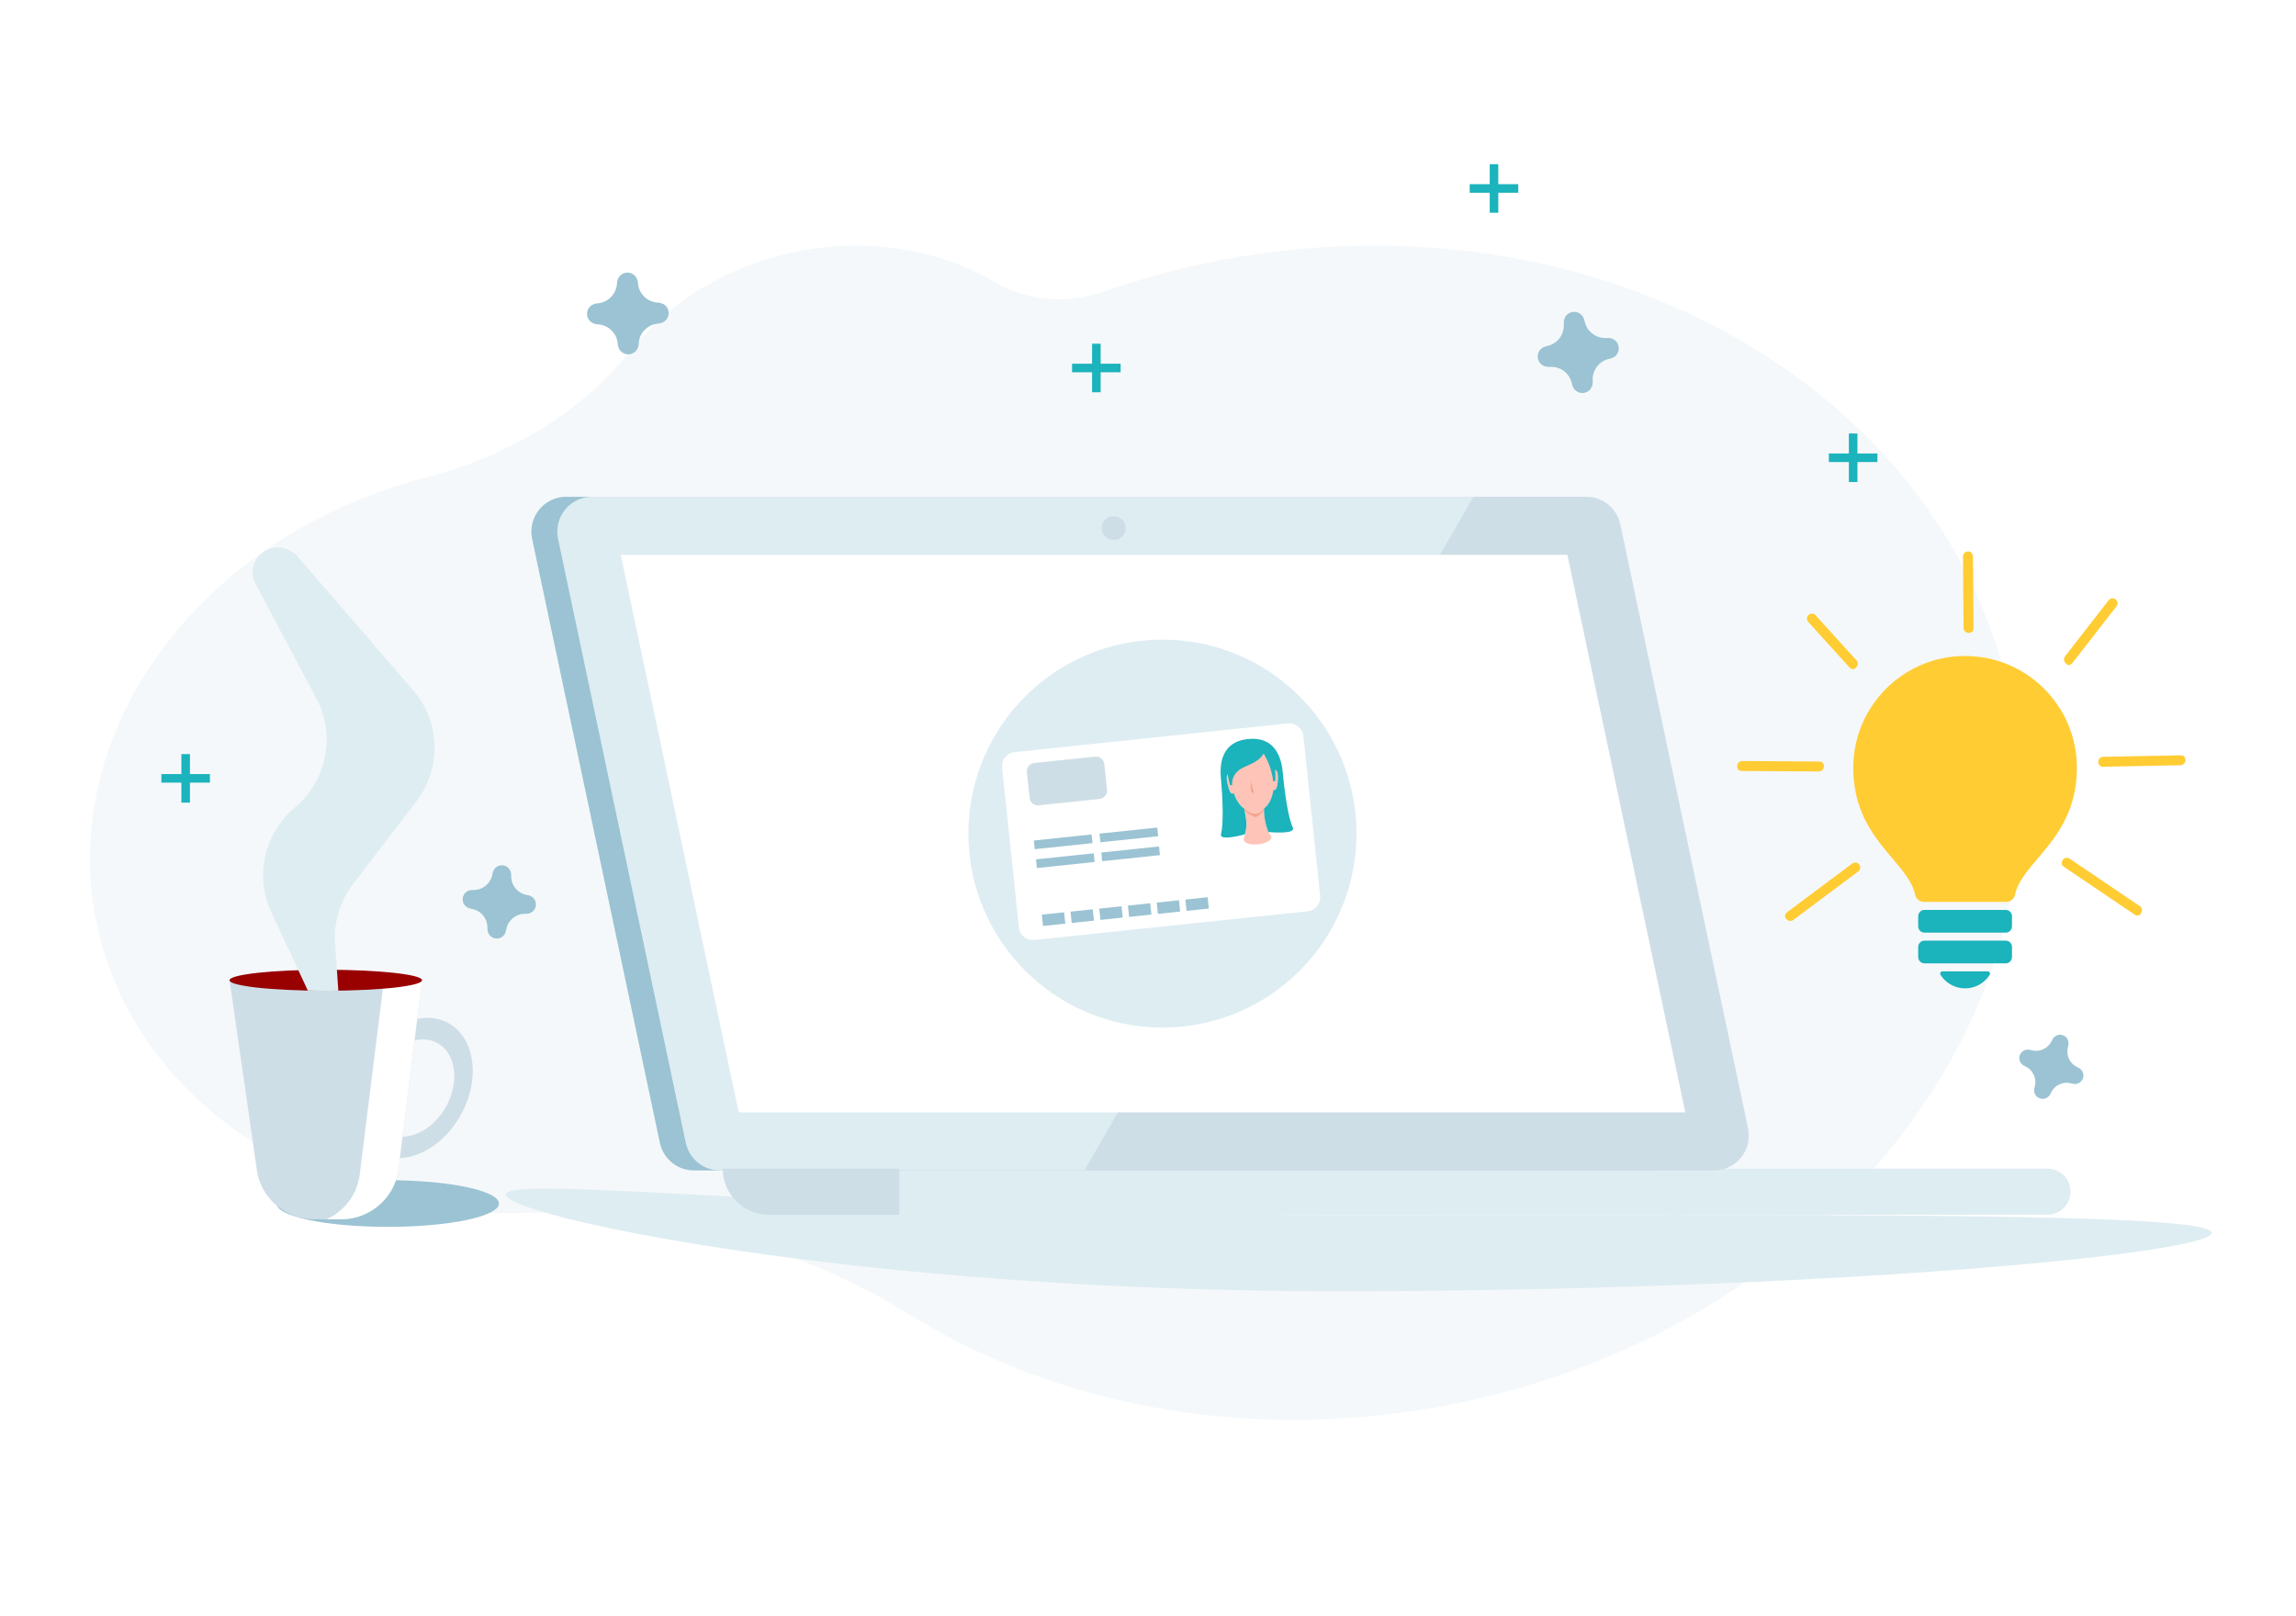 <svg width="179" height="126" xmlns="http://www.w3.org/2000/svg" xmlns:xlink="http://www.w3.org/1999/xlink">
 <title>Group</title>
 <defs>
  <polygon points="0,0.001 132.93,0.001 132.93,7.68 0,7.68 " id="path-1"/>
  <polygon points="0,0 17,0 17,18.848 0,18.848 " id="path-3"/>
  <filter id="filter-5"/>
  <filter id="filter-6"/>
  <filter id="filter-7"/>
  <filter id="filter-8"/>
 </defs>
 <g>
  <title>Layer 1</title>
  <g fill-rule="evenodd" fill="none" id="Symbols">
   <g id="Contenedor_EmptyState">
    <g id="Group">
     <g opacity="0.2" id="a.-backgrounds-/-shapes-/-curve-A" fill="#CEDEE7">
      <g id="svg_1" transform="rotate(-10 82.517 65.421) translate(-75.007 -108.183)">
       <path id="Primary-color" d="m140.703,209.039c-0.394,-0.334 -0.781,-0.671 -1.161,-1.012c-7.639,-6.868 -17.76,-11.351 -28.728,-13.036c-6.657,-1.023 -13.027,-3.71 -18.175,-8.064c-13.482,-11.402 -13.497,-29.788 -0.034,-41.206c5.939,-5.036 13.513,-7.851 21.279,-8.444c6.648,-0.508 12.895,-2.961 17.507,-7.044c0.059,-0.053 0.119,-0.105 0.179,-0.157c7.869,-6.79 20.597,-6.858 28.561,-0.148c0.046,0.038 0.091,0.077 0.136,0.116c2.127,1.826 5.198,2.624 8.173,2.135c16.964,-2.787 35.207,1.377 48.346,12.492c20.994,17.76 20.994,46.607 0,64.367c-21.01,17.774 -55.074,17.774 -76.084,-0"/>
      </g>
     </g>
     <path fill="#DEEDF2" id="Fill-1" d="m172.427,96.14c0,1.64 -30.574,4.55 -68.29,4.55c-37.715,0 -64.71,-5.896 -64.71,-7.536c0,-1.64 26.995,1.598 64.71,1.598c37.716,0 68.29,-0.251 68.29,1.389"/>
     <g id="Group-5">
      <mask id="mask-2">
       <use id="svg_2" xlink:href="#path-1"/>
      </mask>
      <g id="Clip-4"/>
      <path mask="url(#mask-2)" fill="#9BC3D3" id="Fill-3" d="m172.357,94.95c0,1.889 -30.558,3.42 -68.254,3.42c-37.696,0 -64.676,-4.951 -64.676,-6.84c0,-1.889 26.981,0 64.676,0c37.696,0 68.254,1.531 68.254,3.42"/>
     </g>
     <path opacity="0.505" fill="#FFFFFF" id="Fill-1" d="m5.926,14.69c1.381,0 2.5,1.791 2.5,4c0,2.209 -1.119,4 -2.5,4c-1.381,0 -2.5,-1.791 -2.5,-4c0,-2.209 1.119,-4 2.5,-4"/>
     <g id="f.-objects-/-devices-/-laptop-computer-A">
      <g id="laptop-computer">
       <path fill="#DEEDF2" id="Fill-1" d="m161.422,92.927c0,0.496 -0.201,0.946 -0.527,1.27c-0.325,0.326 -0.774,0.527 -1.27,0.527l-99.681,0c-1.985,0 -3.595,-1.61 -3.595,-3.595l103.276,0c0.992,0 1.798,0.804 1.798,1.798"/>
       <path fill="#9BC3D3" id="Fill-2" d="m129.18,91.269l-75.085,0c-1.28,0 -2.386,-0.899 -2.652,-2.155l-9.957,-47.092c-0.358,-1.691 0.928,-3.283 2.652,-3.283l75.081,0c1.28,0 2.386,0.898 2.652,2.155l9.961,47.092c0.358,1.691 -0.928,3.283 -2.652,3.283"/>
       <path fill="#DEEDF2" id="Fill-3" d="m133.627,91.269l-77.511,0c-1.28,0 -2.386,-0.899 -2.652,-2.155l-9.957,-47.092c-0.358,-1.691 0.928,-3.283 2.652,-3.283l77.508,0c1.28,0 2.386,0.898 2.652,2.155l9.961,47.092c0.358,1.691 -0.928,3.283 -2.652,3.283"/>
       <path fill="#CEDEE7" id="Fill-4" d="m133.627,91.269l-49.086,0l30.329,-52.531l8.797,0c1.28,0 2.385,0.899 2.651,2.155l9.96,47.092c0.358,1.69 -0.928,3.283 -2.651,3.283"/>
       <polygon points="57.588,86.743 48.395,43.264 122.194,43.264 131.391,86.743 " fill="#FFFFFF" id="Fill-5"/>
       <path fill="#CEDEE7" id="Fill-6" d="m70.116,91.13l0,3.595l-10.173,0c-1.986,0 -3.595,-1.61 -3.595,-3.595l13.768,0z"/>
       <path fill="#CEDEE7" id="Fill-7" d="m87.757,41.18c0,0.516 -0.418,0.934 -0.934,0.934c-0.516,0 -0.934,-0.418 -0.934,-0.934c0,-0.516 0.418,-0.934 0.934,-0.934c0.516,0 0.934,0.418 0.934,0.934"/>
       <path fill="#DEEDF2" id="Fill-8" d="m105.752,65.004c0,8.354 -6.773,15.127 -15.127,15.127c-8.354,0 -15.127,-6.773 -15.127,-15.127c0,-8.354 6.773,-15.127 15.127,-15.127c8.354,0 15.127,6.773 15.127,15.127"/>
      </g>
     </g>
     <g opacity="0.378" id="Group-3">
      <mask id="mask-4">
       <use id="svg_3" xlink:href="#path-3"/>
      </mask>
      <g id="Clip-2"/>
      <path mask="url(#mask-4)" fill="#FFFFFF" id="Fill-1" d="m162.334,0.554c2.26,0 4.093,2.042 4.093,4.56c0,2.518 -1.832,4.56 -4.093,4.56c-2.26,0 -4.093,-2.042 -4.093,-4.56c0,-2.518 1.832,-4.56 4.093,-4.56"/>
     </g>
     <g id="d.-food-&amp;-drinks-/-coffee-cup-C">
      <g id="Group-7">
       <path fill="#9BC3D3" id="Fill-1" d="m38.898,93.852c0,1.004 -3.882,1.818 -8.67,1.818c-4.788,0 -8.67,-0.814 -8.67,-1.818c0,-1.004 3.882,-1.818 8.67,-1.818c4.788,0 8.67,0.814 8.67,1.818"/>
       <path fill="#CEDEE7" id="Fill-2" d="m34.822,86.203c-0.797,1.5 -2.177,2.423 -3.439,2.429c-0.38,0.002 -0.748,-0.081 -1.088,-0.255c-0.15,-0.077 -0.289,-0.171 -0.416,-0.278c-1.106,-0.923 -1.29,-2.867 -0.363,-4.62c0.663,-1.25 1.733,-2.098 2.801,-2.348c0.6,-0.142 1.199,-0.097 1.726,0.174c1.352,0.696 1.754,2.624 0.988,4.454c-0.061,0.148 -0.13,0.297 -0.209,0.443m0.054,-6.468c-0.718,-0.369 -1.531,-0.45 -2.349,-0.285c-1.59,0.317 -3.201,1.563 -4.187,3.424c-1.495,2.821 -0.991,5.988 1.124,7.073c0.136,0.07 0.275,0.128 0.416,0.178c0.413,0.144 0.848,0.204 1.293,0.186c1.784,-0.07 3.708,-1.389 4.827,-3.503c0.184,-0.346 0.336,-0.696 0.461,-1.048c0.886,-2.518 0.271,-5.072 -1.584,-6.025"/>
       <path fill="#CEDEE7" id="Fill-3" d="m32.902,76.439c0,0.009 -0.002,0.016 -0.004,0.025l0,0.004l-0.372,2.983l-0.209,1.681l-0.577,4.629l-0.357,2.872l-0.211,1.679l-0.105,0.853c-0.121,0.969 -0.55,1.832 -1.188,2.501c-0.829,0.876 -2.011,1.416 -3.308,1.416l-2.06,0c-2.09,0 -3.883,-1.402 -4.389,-3.354c-0.043,-0.157 -0.075,-0.318 -0.098,-0.482l-1.592,-11.079l-0.532,-3.698c-0.002,-0.009 -0.004,-0.019 -0.004,-0.028l15.005,0z"/>
       <path fill="#FFFFFF" id="Fill-4" d="m32.902,76.439c0,0.009 -0.002,0.016 -0.004,0.025l0,0.004l-0.372,2.983l-0.209,1.681l-0.577,4.629l-0.357,2.872l-0.211,1.679l-0.105,0.853c-0.121,0.969 -0.55,1.832 -1.188,2.501c-0.829,0.876 -2.011,1.416 -3.308,1.416l-1.102,0c0.525,-0.241 0.997,-0.58 1.388,-0.994c0.638,-0.668 1.066,-1.532 1.188,-2.501l0.105,-0.853l0.211,-1.679l0.357,-2.872l0.577,-4.629l0.209,-1.681l0.372,-2.983l0,-0.004c0.002,-0.009 0.004,-0.016 0.004,-0.025"/>
       <path fill="#990000" id="Fill-5" d="m32.902,76.44c0,0.217 -0.774,0.414 -2.036,0.561c-1.368,0.158 -3.311,0.258 -5.467,0.258c-2.156,0 -4.099,-0.1 -5.467,-0.258c-1.262,-0.147 -2.036,-0.344 -2.036,-0.561c0,-0.452 3.359,-0.819 7.503,-0.819c4.143,0 7.503,0.367 7.503,0.819"/>
       <path fill="#DEEDF2" id="Fill-6" d="m32.458,62.499l-4.925,6.431c-1.023,1.335 -1.523,2.988 -1.409,4.656l0.141,2.04l0.087,1.253l0.026,0.372c-0.32,0.005 -0.647,0.007 -0.978,0.007c-0.296,0 -0.588,-0.002 -0.874,-0.006c-0.179,-0.002 -0.355,-0.005 -0.529,-0.009l-0.17,-0.365l-0.571,-1.225l-2.098,-4.499c-1.318,-2.824 -0.569,-6.162 1.833,-8.186c1.614,-1.359 2.475,-3.307 2.475,-5.289c0,-1.092 -0.262,-2.196 -0.803,-3.217l-4.741,-8.932c-0.534,-1.003 -0.083,-2.239 0.977,-2.685c0.252,-0.106 0.516,-0.157 0.779,-0.157c0.568,0 1.124,0.242 1.51,0.687l1.236,1.431l7.774,9.002c2.144,2.482 2.252,6.088 0.261,8.689"/>
      </g>
     </g>
     <g id="f.-objects-/-supplies-/-lightbulb">
      <g id="Group-12">
       <path fill="#1BB3BC" id="Fill-1" d="m156.366,70.955l-6.329,0c-0.271,0 -0.492,0.22 -0.492,0.492l0,0.789c0,0.271 0.22,0.492 0.492,0.492l6.329,0c0.271,0 0.492,-0.22 0.492,-0.492l0,-0.789c0,-0.272 -0.22,-0.492 -0.492,-0.492"/>
       <path fill="#1BB3BC" id="Fill-2" d="m156.366,73.35l-6.329,0c-0.271,0 -0.492,0.22 -0.492,0.492l0,0.789c0,0.271 0.22,0.492 0.492,0.492l6.329,0c0.271,0 0.492,-0.22 0.492,-0.492l0,-0.789c0,-0.272 -0.22,-0.492 -0.492,-0.492"/>
       <path fill="#1BB3BC" id="Fill-3" d="m154.966,75.746l-3.529,0c-0.142,0 -0.226,0.158 -0.149,0.278c0.404,0.63 1.109,1.049 1.913,1.049c0.804,0 1.509,-0.418 1.913,-1.049c0.077,-0.12 -0.007,-0.278 -0.149,-0.278"/>
       <path fill="#FFCC33" id="Fill-4" d="m153.201,51.154c-4.814,0 -8.717,3.903 -8.717,8.717c0,5.546 4.272,7.276 4.823,9.903c0.069,0.328 0.368,0.557 0.704,0.557l6.38,0c0.336,0 0.635,-0.229 0.704,-0.557c0.551,-2.627 4.823,-4.358 4.823,-9.903c0,-4.814 -3.903,-8.717 -8.717,-8.717"/>
       <path fill="#FFCC33" id="Fill-5" d="m161.163,66.893c0.067,0.007 0.131,0.029 0.189,0.066l5.505,3.725c0.318,0.233 0.03,0.931 -0.434,0.641l-5.505,-3.725c-0.243,-0.178 -0.19,-0.273 -0.161,-0.406c0.039,-0.172 0.157,-0.293 0.376,-0.302c0.01,0 0.019,0.001 0.029,0.001z"/>
       <path fill="#FFCC33" id="Fill-6" d="m170.022,58.899c0.287,0.028 0.278,0.108 0.332,0.231c0.101,0.232 -0.074,0.526 -0.347,0.542l-6.054,0.119c-0.099,-0.002 -0.126,-0.014 -0.177,-0.039c-0.298,-0.145 -0.243,-0.712 0.161,-0.735l6.054,-0.119c0.01,0 0.02,0 0.03,0.001z"/>
       <path fill="#FFCC33" id="Fill-7" d="m164.735,46.658c0.095,0.012 0.122,0.027 0.17,0.058c0.185,0.116 0.251,0.357 0.1,0.566l-3.403,4.377c-0.276,0.332 -0.419,0.211 -0.591,0.024c-0.123,-0.134 -0.132,-0.346 -0.02,-0.5l3.403,-4.377c0.085,-0.102 0.205,-0.156 0.341,-0.148z"/>
       <path fill="#FFCC33" id="Fill-8" d="m144.664,67.262c0.191,0.021 0.213,0.073 0.265,0.133c0.14,0.162 0.138,0.403 -0.061,0.563l-5.092,3.804c-0.326,0.226 -0.888,-0.279 -0.463,-0.62l5.092,-3.804c0.071,-0.049 0.114,-0.081 0.26,-0.076z"/>
       <path fill="#FFCC33" id="Fill-9" d="m141.28,47.851c0.103,0.008 0.196,0.052 0.268,0.127l3.214,3.551c0.259,0.304 -0.205,0.904 -0.574,0.52l-3.214,-3.551c-0.062,-0.073 -0.073,-0.105 -0.088,-0.163c-0.059,-0.227 0.094,-0.472 0.371,-0.484c0.008,0 0.016,0 0.023,0z"/>
       <path fill="#FFCC33" id="Fill-10" d="m153.454,42.999c0.088,0.009 0.102,0.019 0.139,0.036c0.131,0.062 0.215,0.199 0.222,0.347l0.043,5.601c-0.006,0.212 -0.058,0.225 -0.122,0.285c-0.214,0.201 -0.638,0.054 -0.653,-0.279l-0.043,-5.601c0.003,-0.089 0.011,-0.104 0.026,-0.142c0.059,-0.153 0.215,-0.253 0.387,-0.247z"/>
       <path fill="#FFCC33" id="Fill-11" d="m141.829,59.386c0.201,0.009 0.217,0.058 0.273,0.115c0.211,0.214 0.059,0.648 -0.278,0.659l-6.015,-0.04c-0.288,-0.013 -0.283,-0.093 -0.344,-0.214c-0.118,-0.235 0.067,-0.551 0.349,-0.561c2.005,0.013 4.01,0.027 6.015,0.04z"/>
      </g>
     </g>
     <g id="f.-objects-/-banking-/-id-card">
      <g id="svg_4" transform="rotate(-6 90.55 64.862) translate(-11.843 -11.852)">
       <path fill="#FFFFFF" id="Primary-color" d="m113.073,84.071l-21.409,0c-0.61,0 -1.104,-0.495 -1.104,-1.105l0,-12.521c0,-0.61 0.494,-1.104 1.104,-1.104l21.409,0c0.61,0 1.104,0.494 1.104,1.104l0,12.521c0,0.61 -0.494,1.105 -1.104,1.105"/>
       <g id="b.-characters-/-body-parts-/-head-/-female-/-model-F.02">
        <g id="b.-characters-/-body-parts-/-head-/-templates-/-model-H">
         <path fill="#FFC4B8" id="Base-color" d="m108.261,72.782c0.119,-1.606 0.703,-1.991 1.667,-1.977c0.963,0.013 1.536,0.413 1.612,2.017c0.033,-0.019 0.08,-0.028 0.147,-0.006c0.252,0.083 0.252,0.461 0.1,1.155c-0.106,0.485 -0.283,0.453 -0.365,0.406c-0.161,0.648 -0.467,1.116 -0.856,1.364c-0.152,0.546 0.042,2.054 0.297,2.152c0.195,0.749 -2.251,0.794 -2.151,0.035c0.009,-0.072 0.354,-0.713 0.355,-1.249c0,-0.331 -0.018,-0.671 -0.054,-1.067c-0.317,-0.278 -0.559,-0.722 -0.682,-1.303c-0.066,0.048 -0.26,0.136 -0.356,-0.401c-0.124,-0.697 -0.114,-1.074 0.127,-1.15c0.08,-0.025 0.129,-0.002 0.159,0.025z"/>
         <path fill="#F4A48D" id="Shadow" d="m110.653,75.62c0,0 -0.262,0.443 -0.795,0.458c-0.532,0.014 -0.867,-0.527 -0.867,-0.527c0,0 -0.012,0.404 0.822,0.803c0.705,-0.277 0.839,-0.734 0.839,-0.734zm-0.763,-1.182c-0.11,0.035 -0.22,-0.052 -0.214,-0.169l0.034,-0.754l0.18,0.922z"/>
        </g>
        <g fill="#1BB3BC" id="Hair">
         <path id="Hair-color" d="m108.001,72.804c-0.15,0.14 -0.142,0.502 -0.036,1.098c0.096,0.537 0.29,0.449 0.356,0.401c0.124,0.582 0.365,1.026 0.682,1.303c0.036,0.396 0.054,0.737 0.054,1.067c-0,0.316 -0.12,0.669 -0.221,0.92c-0.873,0.133 -2.012,0.229 -1.846,-0.21c0.263,-0.699 0.422,-2.462 0.448,-4.347c0.026,-1.885 0.905,-2.83 2.443,-2.809l0.035,0.001c1.538,0.021 2.391,0.991 2.365,2.875c-0.026,1.885 0.084,3.652 0.328,4.358c0.157,0.455 -1.048,0.308 -1.925,0.145c-0.159,-0.485 -0.244,-1.456 -0.128,-1.871c0.389,-0.248 0.695,-0.716 0.856,-1.364c0.082,0.047 0.259,0.079 0.365,-0.406c0.145,-0.663 0.152,-1.038 -0.068,-1.142c-0.006,0.493 -0.082,0.888 -0.082,0.888l-0.166,-0.002c0.017,-1.229 -0.511,-2.229 -0.511,-2.229c-0.469,0.663 -1.367,0.754 -1.883,0.998c-0.845,0.398 -0.808,1.189 -0.808,1.189l-0.166,-0.002c-0.06,-0.366 -0.09,-0.638 -0.093,-0.86z"/>
        </g>
       </g>
       <path fill="#CEDEE7" id="Flag-countryside" d="m93.099,70.343c-0.361,0 -0.654,0.293 -0.654,0.654l0,2.011c0,0.361 0.293,0.654 0.654,0.654l4.761,0c0.361,0 0.654,-0.293 0.654,-0.654l0,-2.011c0,-0.361 -0.293,-0.654 -0.654,-0.654l-4.761,0z"/>
       <path transform="rotate(-90 98.934 79.704) translate(-8.384 -14.842)" fill="#9BC3D3" id="card-information" d="m104.855,99.307l0,1.745l-0.887,0l0,-1.745l0.887,0zm0,-2.248l0,1.745l-0.887,0l0,-1.745l0.887,0zm5.815,-3.873l0,4.526l-0.68,0l0,-4.526l0.68,0zm-1.48,-0.017l0,4.526l-0.68,0l0,-4.526l0.68,0zm-4.334,1.634l0,1.745l-0.887,0l0,-1.745l0.887,0zm0,-2.248l0,1.745l-0.887,0l0,-1.745l0.887,0zm4.334,-4.504l0,4.526l-0.68,0l0,-4.526l0.68,0zm1.48,-0.012l0,4.526l-0.68,0l0,-4.526l0.68,0zm-5.815,2.263l0,1.745l-0.887,0l0,-1.745l0.887,0zm0,-2.248l0,1.745l-0.887,0l0,-1.745l0.887,0z"/>
      </g>
     </g>
     <path fill="#9BC3D3" id="Fill-28" d="m161.985,83.233c-0.629,-0.275 -0.953,-0.977 -0.752,-1.634c0.016,-0.048 0.026,-0.099 0.03,-0.149c0.053,-0.362 -0.196,-0.699 -0.558,-0.753c-0.26,-0.039 -0.518,0.08 -0.658,0.302c-0.03,0.041 -0.056,0.086 -0.076,0.133c-0.274,0.629 -0.977,0.953 -1.634,0.752c-0.048,-0.016 -0.098,-0.026 -0.149,-0.03c-0.362,-0.053 -0.699,0.197 -0.753,0.558c-0.038,0.26 0.08,0.518 0.302,0.658c0.041,0.03 0.085,0.056 0.132,0.076c0.629,0.274 0.953,0.977 0.753,1.634c-0.016,0.048 -0.026,0.098 -0.03,0.149c-0.053,0.362 0.197,0.699 0.558,0.753c0.26,0.038 0.518,-0.08 0.658,-0.303c0.03,-0.041 0.056,-0.085 0.076,-0.132c0.275,-0.629 0.977,-0.953 1.634,-0.752c0.048,0.016 0.099,0.026 0.149,0.03c0.362,0.054 0.699,-0.197 0.753,-0.558c0.038,-0.26 -0.08,-0.518 -0.302,-0.658c-0.041,-0.03 -0.086,-0.056 -0.133,-0.076"/>
     <path transform="rotate(-15 38.925 70.332) translate(-49.499 -125.094)" fill="#9BC3D3" id="Fill-28-Copy-3" d="m90.674,195.472c-0.688,-0.3 -1.041,-1.069 -0.822,-1.787c0.017,-0.053 0.028,-0.108 0.033,-0.163c0.058,-0.396 -0.214,-0.765 -0.61,-0.823c-0.284,-0.042 -0.566,0.087 -0.719,0.33c-0.033,0.045 -0.061,0.094 -0.083,0.145c-0.3,0.689 -1.068,1.042 -1.786,0.823c-0.053,-0.017 -0.108,-0.028 -0.163,-0.033c-0.396,-0.058 -0.764,0.215 -0.823,0.611c-0.042,0.285 0.087,0.566 0.33,0.72c0.045,0.033 0.093,0.061 0.145,0.083c0.688,0.3 1.042,1.069 0.823,1.787c-0.017,0.053 -0.029,0.108 -0.033,0.163c-0.058,0.396 0.215,0.765 0.61,0.824c0.284,0.042 0.566,-0.088 0.72,-0.331c0.033,-0.045 0.061,-0.093 0.083,-0.145c0.301,-0.688 1.068,-1.043 1.786,-0.823c0.053,0.017 0.108,0.028 0.163,0.033c0.396,0.059 0.764,-0.215 0.823,-0.611c0.042,-0.284 -0.088,-0.567 -0.33,-0.72c-0.045,-0.033 -0.093,-0.061 -0.145,-0.083"/>
     <path transform="rotate(-28 123.043 27.484) translate(-133.616 -82.246)" fill="#9BC3D3" id="Fill-28-Copy" d="m259.159,109.781c-0.764,-0.334 -1.157,-1.187 -0.913,-1.986c0.019,-0.059 0.031,-0.12 0.036,-0.181c0.065,-0.44 -0.238,-0.849 -0.678,-0.915c-0.316,-0.047 -0.629,0.097 -0.799,0.367c-0.037,0.05 -0.068,0.104 -0.093,0.161c-0.334,0.765 -1.187,1.158 -1.985,0.915c-0.059,-0.019 -0.12,-0.031 -0.181,-0.036c-0.44,-0.065 -0.849,0.239 -0.915,0.679c-0.047,0.316 0.097,0.629 0.367,0.799c0.05,0.037 0.103,0.068 0.161,0.093c0.765,0.333 1.157,1.187 0.914,1.986c-0.019,0.059 -0.032,0.12 -0.037,0.181c-0.065,0.44 0.239,0.849 0.678,0.915c0.316,0.046 0.629,-0.098 0.8,-0.368c0.037,-0.05 0.068,-0.104 0.092,-0.161c0.334,-0.765 1.187,-1.158 1.985,-0.915c0.059,0.019 0.12,0.031 0.181,0.036c0.44,0.065 0.849,-0.239 0.915,-0.679c0.047,-0.316 -0.097,-0.63 -0.367,-0.8c-0.05,-0.037 -0.104,-0.068 -0.161,-0.092"/>
     <path transform="rotate(-21 48.947 24.445) translate(-59.52 -79.207)" fill="#9BC3D3" id="Fill-28-Copy-2" d="m110.967,103.704c-0.764,-0.334 -1.157,-1.187 -0.913,-1.986c0.019,-0.059 0.031,-0.12 0.036,-0.181c0.065,-0.44 -0.238,-0.85 -0.678,-0.915c-0.316,-0.047 -0.629,0.097 -0.799,0.367c-0.037,0.05 -0.068,0.104 -0.093,0.161c-0.334,0.765 -1.187,1.158 -1.985,0.915c-0.059,-0.019 -0.12,-0.031 -0.181,-0.036c-0.44,-0.065 -0.849,0.239 -0.914,0.679c-0.047,0.316 0.097,0.629 0.367,0.8c0.05,0.037 0.103,0.068 0.161,0.093c0.764,0.333 1.157,1.187 0.914,1.986c-0.019,0.059 -0.032,0.12 -0.037,0.181c-0.065,0.44 0.239,0.85 0.678,0.915c0.316,0.046 0.629,-0.098 0.8,-0.368c0.037,-0.05 0.068,-0.104 0.092,-0.161c0.334,-0.765 1.187,-1.158 1.985,-0.915c0.059,0.019 0.12,0.031 0.181,0.036c0.44,0.065 0.849,-0.239 0.915,-0.679c0.047,-0.316 -0.097,-0.63 -0.367,-0.8c-0.05,-0.037 -0.104,-0.068 -0.161,-0.092"/>
     <g id="Group-8" filter="url(#filter-5)">
      <g id="svg_5">
       <polygon points="85.141,30.588 85.809,30.588 85.809,26.804 85.141,26.804 " fill="#1BB3BC" id="Fill-5"/>
       <polygon points="83.581,29.03 87.366,29.03 87.366,28.362 83.581,28.362 " fill="#1BB3BC" id="Fill-7"/>
      </g>
     </g>
     <g id="Group-8-Copy" filter="url(#filter-6)">
      <g id="svg_6">
       <polygon points="144.141,37.588 144.809,37.588 144.809,33.804 144.141,33.804 " fill="#1BB3BC" id="Fill-5"/>
       <polygon points="142.581,36.03 146.366,36.03 146.366,35.362 142.581,35.362 " fill="#1BB3BC" id="Fill-7"/>
      </g>
     </g>
     <g id="Group-8-Copy-3" filter="url(#filter-7)">
      <g id="svg_7">
       <polygon points="116.141,16.588 116.809,16.588 116.809,12.804 116.141,12.804 " fill="#1BB3BC" id="Fill-5"/>
       <polygon points="114.581,15.03 118.366,15.03 118.366,14.362 114.581,14.362 " fill="#1BB3BC" id="Fill-7"/>
      </g>
     </g>
     <g id="Group-8-Copy-2" filter="url(#filter-8)">
      <g id="svg_8">
       <polygon points="14.141,62.588 14.809,62.588 14.809,58.804 14.141,58.804 " fill="#1BB3BC" id="Fill-5"/>
       <polygon points="12.581,61.03 16.366,61.03 16.366,60.362 12.581,60.362 " fill="#1BB3BC" id="Fill-7"/>
      </g>
     </g>
    </g>
   </g>
  </g>
 </g>
</svg>